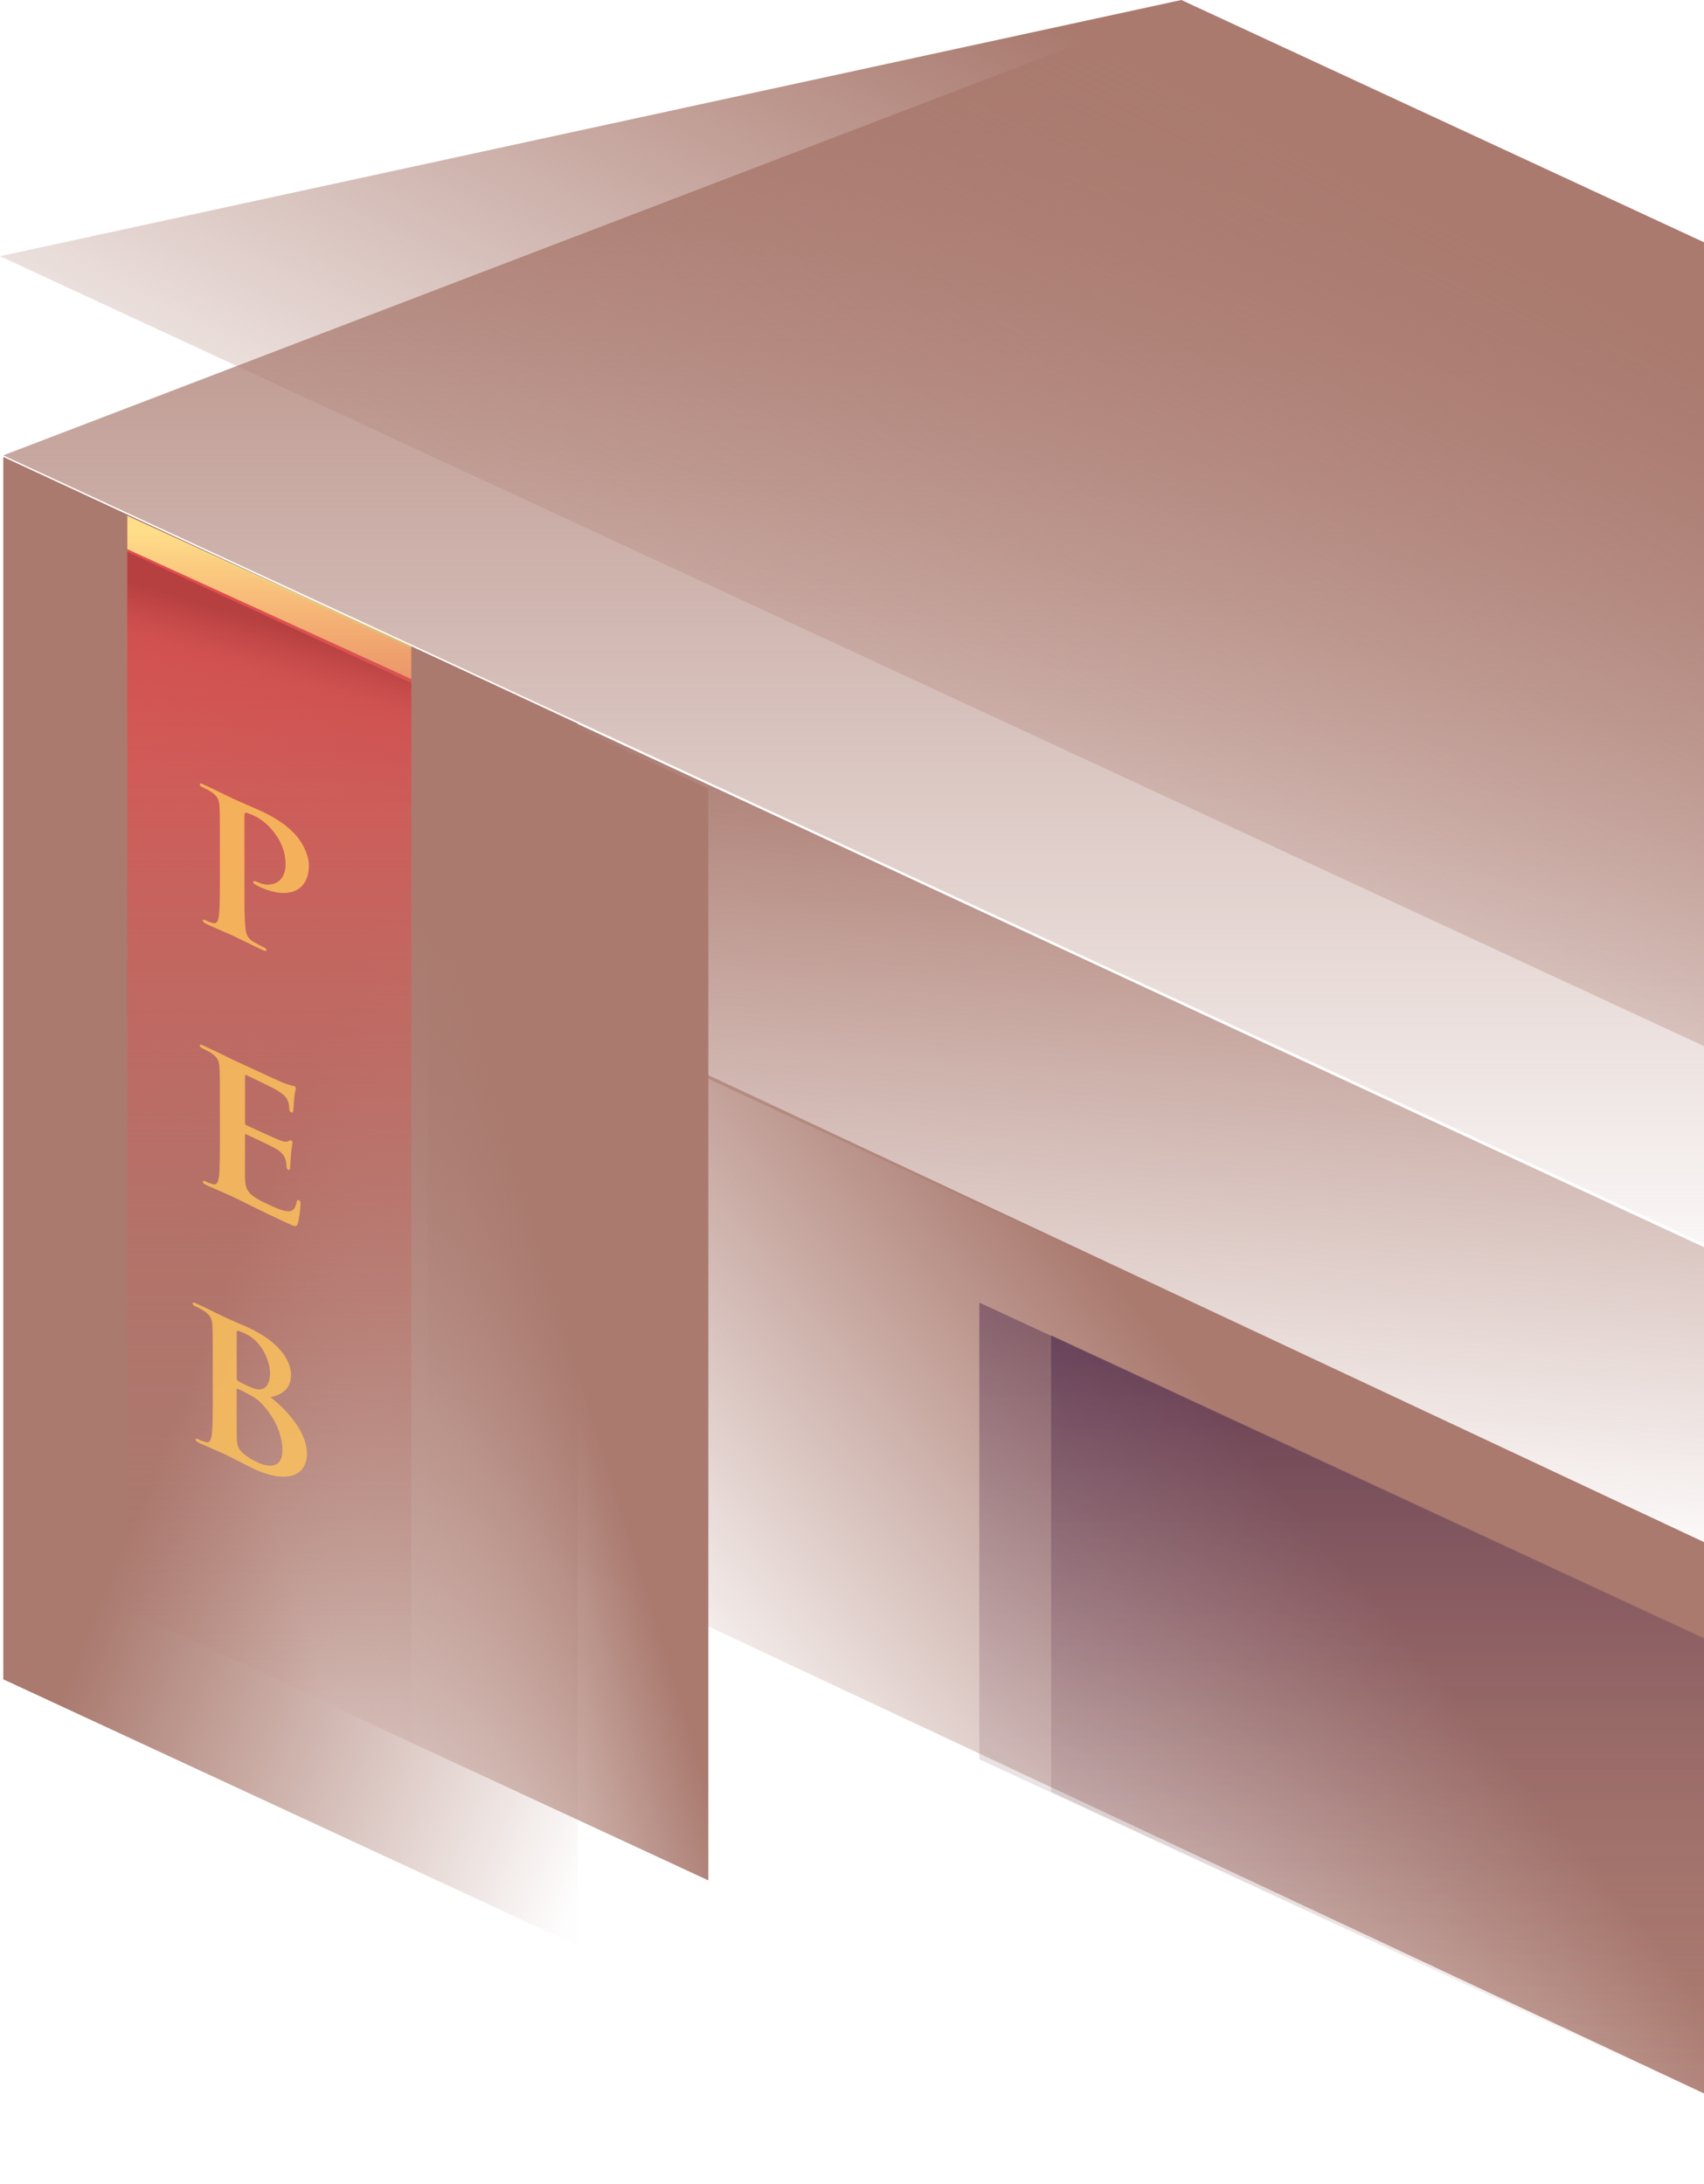 <svg viewBox="0 0 522 669" fill="none" xmlns="http://www.w3.org/2000/svg">
  <path fill-rule="evenodd" clip-rule="evenodd" d="M0 0l399 187.115V356L0 168.885V0z" transform="translate(131 289)" fill="url(#paint0_linear)"/>
  <path fill-rule="evenodd" clip-rule="evenodd" d="M0 0l617.706 286.967L751 439 133.294 152.033 0 0z" transform="translate(1 140)" fill="url(#paint1_linear)"/>
  <path fill-rule="evenodd" clip-rule="evenodd" d="M0 0l176 81.602V456L0 374.398V0z" transform="translate(1 140)" fill="url(#paint2_linear)"/>
  <path fill-rule="evenodd" clip-rule="evenodd" d="M0 0l176 81.611V416L0 334.389V0z" transform="translate(41 160)" fill="url(#paint3_linear)"/>
  <path fill-rule="evenodd" clip-rule="evenodd" d="M0 0l87 39.683V374L0 334.317V0z" transform="translate(39 159)" fill="url(#paint4_linear)"/>
  <path fill-rule="evenodd" clip-rule="evenodd" d="M0 0l87 40.17V77H0V0z" transform="translate(39 169)" fill="url(#paint5_linear)"/>
  <path fill-rule="evenodd" clip-rule="evenodd" d="M0 0l87 39.776V50L0 10.223V0z" transform="translate(39 158)" fill="url(#paint6_linear)"/>
  <path fill-rule="evenodd" clip-rule="evenodd" d="M0 0l259 120.112V260L0 139.888V0z" transform="translate(300 399)" fill="url(#paint7_linear)"/>
  <path fill-rule="evenodd" clip-rule="evenodd" d="M0 0l259 120.112V260L0 139.888V0z" transform="translate(322 409)" fill="url(#paint8_linear)"/>
  <path fill-rule="evenodd" clip-rule="evenodd" d="M0 138.484L618.1 425 980 286.516 361.9 0 0 138.484z" transform="translate(1 1)" fill="url(#paint9_linear)"/>
  <path fill-rule="evenodd" clip-rule="evenodd" d="M0 78.484L618.1 365 980 286.516 361.9 0 0 78.484z" fill="url(#paint10_linear)"/>
  <path opacity=".8" fill-rule="evenodd" clip-rule="evenodd" d="M67.358 268.703v-9.856c0-8.512 0-10.08-.122-11.929-.122-1.961-.611-3.083-2.629-4.409-.489-.338-1.528-.876-2.384-1.272-.672-.311-1.039-.593-1.039-.985s.428-.306 1.345.119c3.24 1.5 7.092 3.452 8.804 4.245 2.506 1.161 6.052 2.635 8.865 3.937 7.642 3.539 10.393 7.165 11.371 8.458 1.345 1.799 3.057 5.112 3.057 8.079 0 7.952-6.358 10.608-15.04 6.588-.306-.141-.978-.453-1.284-.65-.306-.198-.734-.452-.734-.844 0-.448.428-.418 1.712.177 3.424 1.585 8.192.266 8.192-5.447 0-1.848-.183-5.685-3.607-10.07-2.201-2.867-4.707-4.364-6.114-5.015-.917-.425-1.834-.793-2.384-.88-.306-.03-.489.222-.489.838v22.4c0 5.152 0 9.576.306 12.126.183 1.653.55 3.055 2.384 4.128.856.508 2.201 1.243 3.118 1.668.672.311.978.621.978.901 0 .392-.489.334-1.162.022-4.035-1.869-7.887-3.82-9.476-4.556-1.406-.651-5.258-2.267-7.703-3.399-.795-.368-1.223-.734-1.223-1.126 0-.28.245-.335.978.005.917.425 1.651.652 2.201.795 1.223.342 1.528-.748 1.773-2.259.306-2.211.306-6.635.306-11.787zm0 80v-9.856c0-8.512 0-10.08-.122-11.929-.122-1.961-.611-3.083-2.629-4.409-.489-.338-1.528-.876-2.384-1.272-.672-.311-1.039-.593-1.039-.985s.428-.306 1.345.119c1.651.764 3.424 1.641 4.952 2.349 1.59.792 2.996 1.499 3.852 1.896 1.956.906 14.122 6.54 15.284 7.022 1.161.426 2.14.767 2.629.881.306.086.672.087.978.229.306.141.367.394.367.674 0 .392-.306.922-.489 3.414-.061.532-.183 2.939-.306 3.554-.061.252-.183.531-.611.333-.428-.198-.55-.535-.55-1.039 0-.392-.061-1.372-.367-2.186-.428-1.206-1.039-2.161-4.096-3.913-1.039-.593-7.459-3.678-8.681-4.244-.306-.142-.428-.03-.428.362v14.168c0 .392.061.644.428.814 1.345.623 8.376 3.878 9.782 4.418 1.467.567 2.384.824 2.934.519.428-.25.672-.416.978-.275.244.113.428.31.428.646s-.244 1.119-.489 3.861c-.061 1.092-.244 3.247-.244 3.639 0 .448 0 1.064-.55.809-.428-.198-.55-.479-.55-.759-.061-.588-.061-1.316-.244-2.129-.306-1.262-1.162-2.498-3.424-3.769-1.162-.65-7.214-3.509-8.681-4.188-.306-.142-.367.054-.367.39v4.424c0 1.904-.061 7.028 0 8.68.122 3.921 1.1 5.214 7.336 8.101 1.589.736 4.157 1.925 5.747 1.989 1.589.064 2.323-.772 2.751-2.87.122-.559.244-.727.672-.529.489.227.489.674.489 1.234 0 1.288-.489 4.87-.795 5.848-.428 1.258-.978 1.003-3.301-.073-4.585-2.123-7.948-3.792-10.577-5.066-2.629-1.329-4.524-2.263-6.358-3.112-.672-.311-2.017-.934-3.485-1.558-1.406-.651-2.996-1.275-4.218-1.841-.795-.368-1.223-.734-1.223-1.126 0-.28.245-.335.978.005.917.425 1.651.652 2.201.795 1.223.342 1.528-.748 1.773-2.259.306-2.211.306-6.635.306-11.787zm-2.184 79v-9.856c0-8.512 0-10.08-.122-11.929-.122-1.961-.611-3.083-2.629-4.409-.489-.338-1.528-.876-2.384-1.272-.672-.311-1.039-.593-1.039-.985s.428-.306 1.345.119c3.24 1.5 7.092 3.452 8.314 4.018 2.996 1.387 5.38 2.323 7.459 3.286C87.184 411.798 89.14 418.137 89.14 421.104c0 4.592-2.873 6.005-6.236 6.912 5.013 3.889 11.127 10.697 11.127 17.248 0 5.992-5.074 9.858-16.323 4.649-.734-.34-2.507-1.273-4.279-2.15-1.834-.961-3.668-1.867-4.585-2.291-.672-.311-2.017-.934-3.485-1.558-1.406-.651-2.996-1.275-4.218-1.841-.795-.368-1.223-.734-1.223-1.126 0-.28.245-.335.978.005.917.425 1.651.652 2.201.795 1.223.342 1.528-.748 1.773-2.259.306-2.211.306-6.635.306-11.787zm7.337-19.339v13.832c0 .448.183.645.428.814.55.367 1.467.847 2.873 1.498 2.017.934 3.362 1.333 4.402.974 1.589-.44 2.506-2.031 2.506-4.775 0-3.752-2.384-9.784-7.642-12.219-.856-.396-1.406-.651-2.018-.822-.428-.086-.55.081-.55.697zm14 35.939c0-3.472-1.284-8.771-5.93-13.89-1.284-1.435-2.69-2.478-5.074-3.694-1.101-.566-1.712-.849-2.629-1.273-.244-.113-.367-.058-.367.222v13.272c0 3.696.183 4.733 2.14 6.367 1.651 1.38 3.057 2.087 4.463 2.739 2.751 1.274 7.397 2.082 7.397-3.743z" fill="#FFC45B"/>
  <defs>
    <linearGradient id="paint0_linear" x2="1" gradientUnits="userSpaceOnUse" gradientTransform="matrix(-159.891 104.297 -116.894 -142.66 175.43 59.744)">
      <stop stop-color="#AA7A6F"/>
      <stop offset="1" stop-color="#AA7A6F" stop-opacity=".01"/>
    </linearGradient>
    <linearGradient id="paint1_linear" x2="1" gradientUnits="userSpaceOnUse" gradientTransform="scale(-404.972 -236.728) rotate(-83.468 -.474 .141)">
      <stop stop-color="#AA7A6F"/>
      <stop offset="1" stop-color="#AA7A6F" stop-opacity=".01"/>
    </linearGradient>
    <linearGradient id="paint2_linear" x2="1" gradientUnits="userSpaceOnUse" gradientTransform="matrix(88 236.287 -91.199 228 88 205.057)">
      <stop stop-color="#AA7A6F"/>
      <stop offset="1" stop-color="#AA7A6F" stop-opacity=".01"/>
    </linearGradient>
    <linearGradient id="paint3_linear" x2="1" gradientUnits="userSpaceOnUse" gradientTransform="matrix(-70.528 121.875 -51.562 -166.704 77.383 69.814)">
      <stop stop-color="#AA7A6F"/>
      <stop offset="1" stop-color="#AA7A6F" stop-opacity=".01"/>
    </linearGradient>
    <linearGradient id="paint4_linear" x2="1" gradientUnits="userSpaceOnUse" gradientTransform="matrix(0 345.041 -80.264 0 51.829 20.672)">
      <stop stop-color="#E04E4E"/>
      <stop offset="1" stop-color="#AA7A6F" stop-opacity=".01"/>
    </linearGradient>
    <linearGradient id="paint5_linear" x2="1" gradientUnits="userSpaceOnUse" gradientTransform="matrix(-19.301 52.138 -58.909 -17.083 53.709 24.862)">
      <stop stop-color="#B64040"/>
      <stop offset=".272" stop-color="#CC504F" stop-opacity=".667"/>
      <stop offset="1" stop-color="#C75C59" stop-opacity=".01"/>
    </linearGradient>
    <linearGradient id="paint6_linear" x2="1" gradientUnits="userSpaceOnUse" gradientTransform="matrix(0 43.107 -75.006 0 51.829 4.257)">
      <stop stop-color="#FFDE8A"/>
      <stop offset="1" stop-color="#FFE083" stop-opacity=".497"/>
    </linearGradient>
    <linearGradient id="paint7_linear" x2="1" gradientUnits="userSpaceOnUse" gradientTransform="matrix(0 236.767 -235.857 0 129.5 1.186)">
      <stop stop-color="#3B1843" stop-opacity=".4"/>
      <stop offset="1" stop-color="#AA7A6F" stop-opacity=".01"/>
    </linearGradient>
    <linearGradient id="paint8_linear" x2="1" gradientUnits="userSpaceOnUse" gradientTransform="matrix(0 236.767 -235.857 0 129.5 1.186)">
      <stop stop-color="#3B1843" stop-opacity=".4"/>
      <stop offset="1" stop-color="#AA7A6F" stop-opacity=".01"/>
    </linearGradient>
    <linearGradient id="paint9_linear" x2="1" gradientUnits="userSpaceOnUse" gradientTransform="matrix(0 403.778 -931.065 0 490 0)">
      <stop stop-color="#AA7A6F"/>
      <stop offset="1" stop-color="#AA7A6F" stop-opacity=".01"/>
    </linearGradient>
    <linearGradient id="paint10_linear" x2="1" gradientUnits="userSpaceOnUse" gradientTransform="matrix(-392.715 106.933 -287.108 -146.266 430.881 61.255)">
      <stop stop-color="#AA7A6F"/>
      <stop offset="1" stop-color="#AA7A6F" stop-opacity=".01"/>
    </linearGradient>
  </defs>
</svg>

